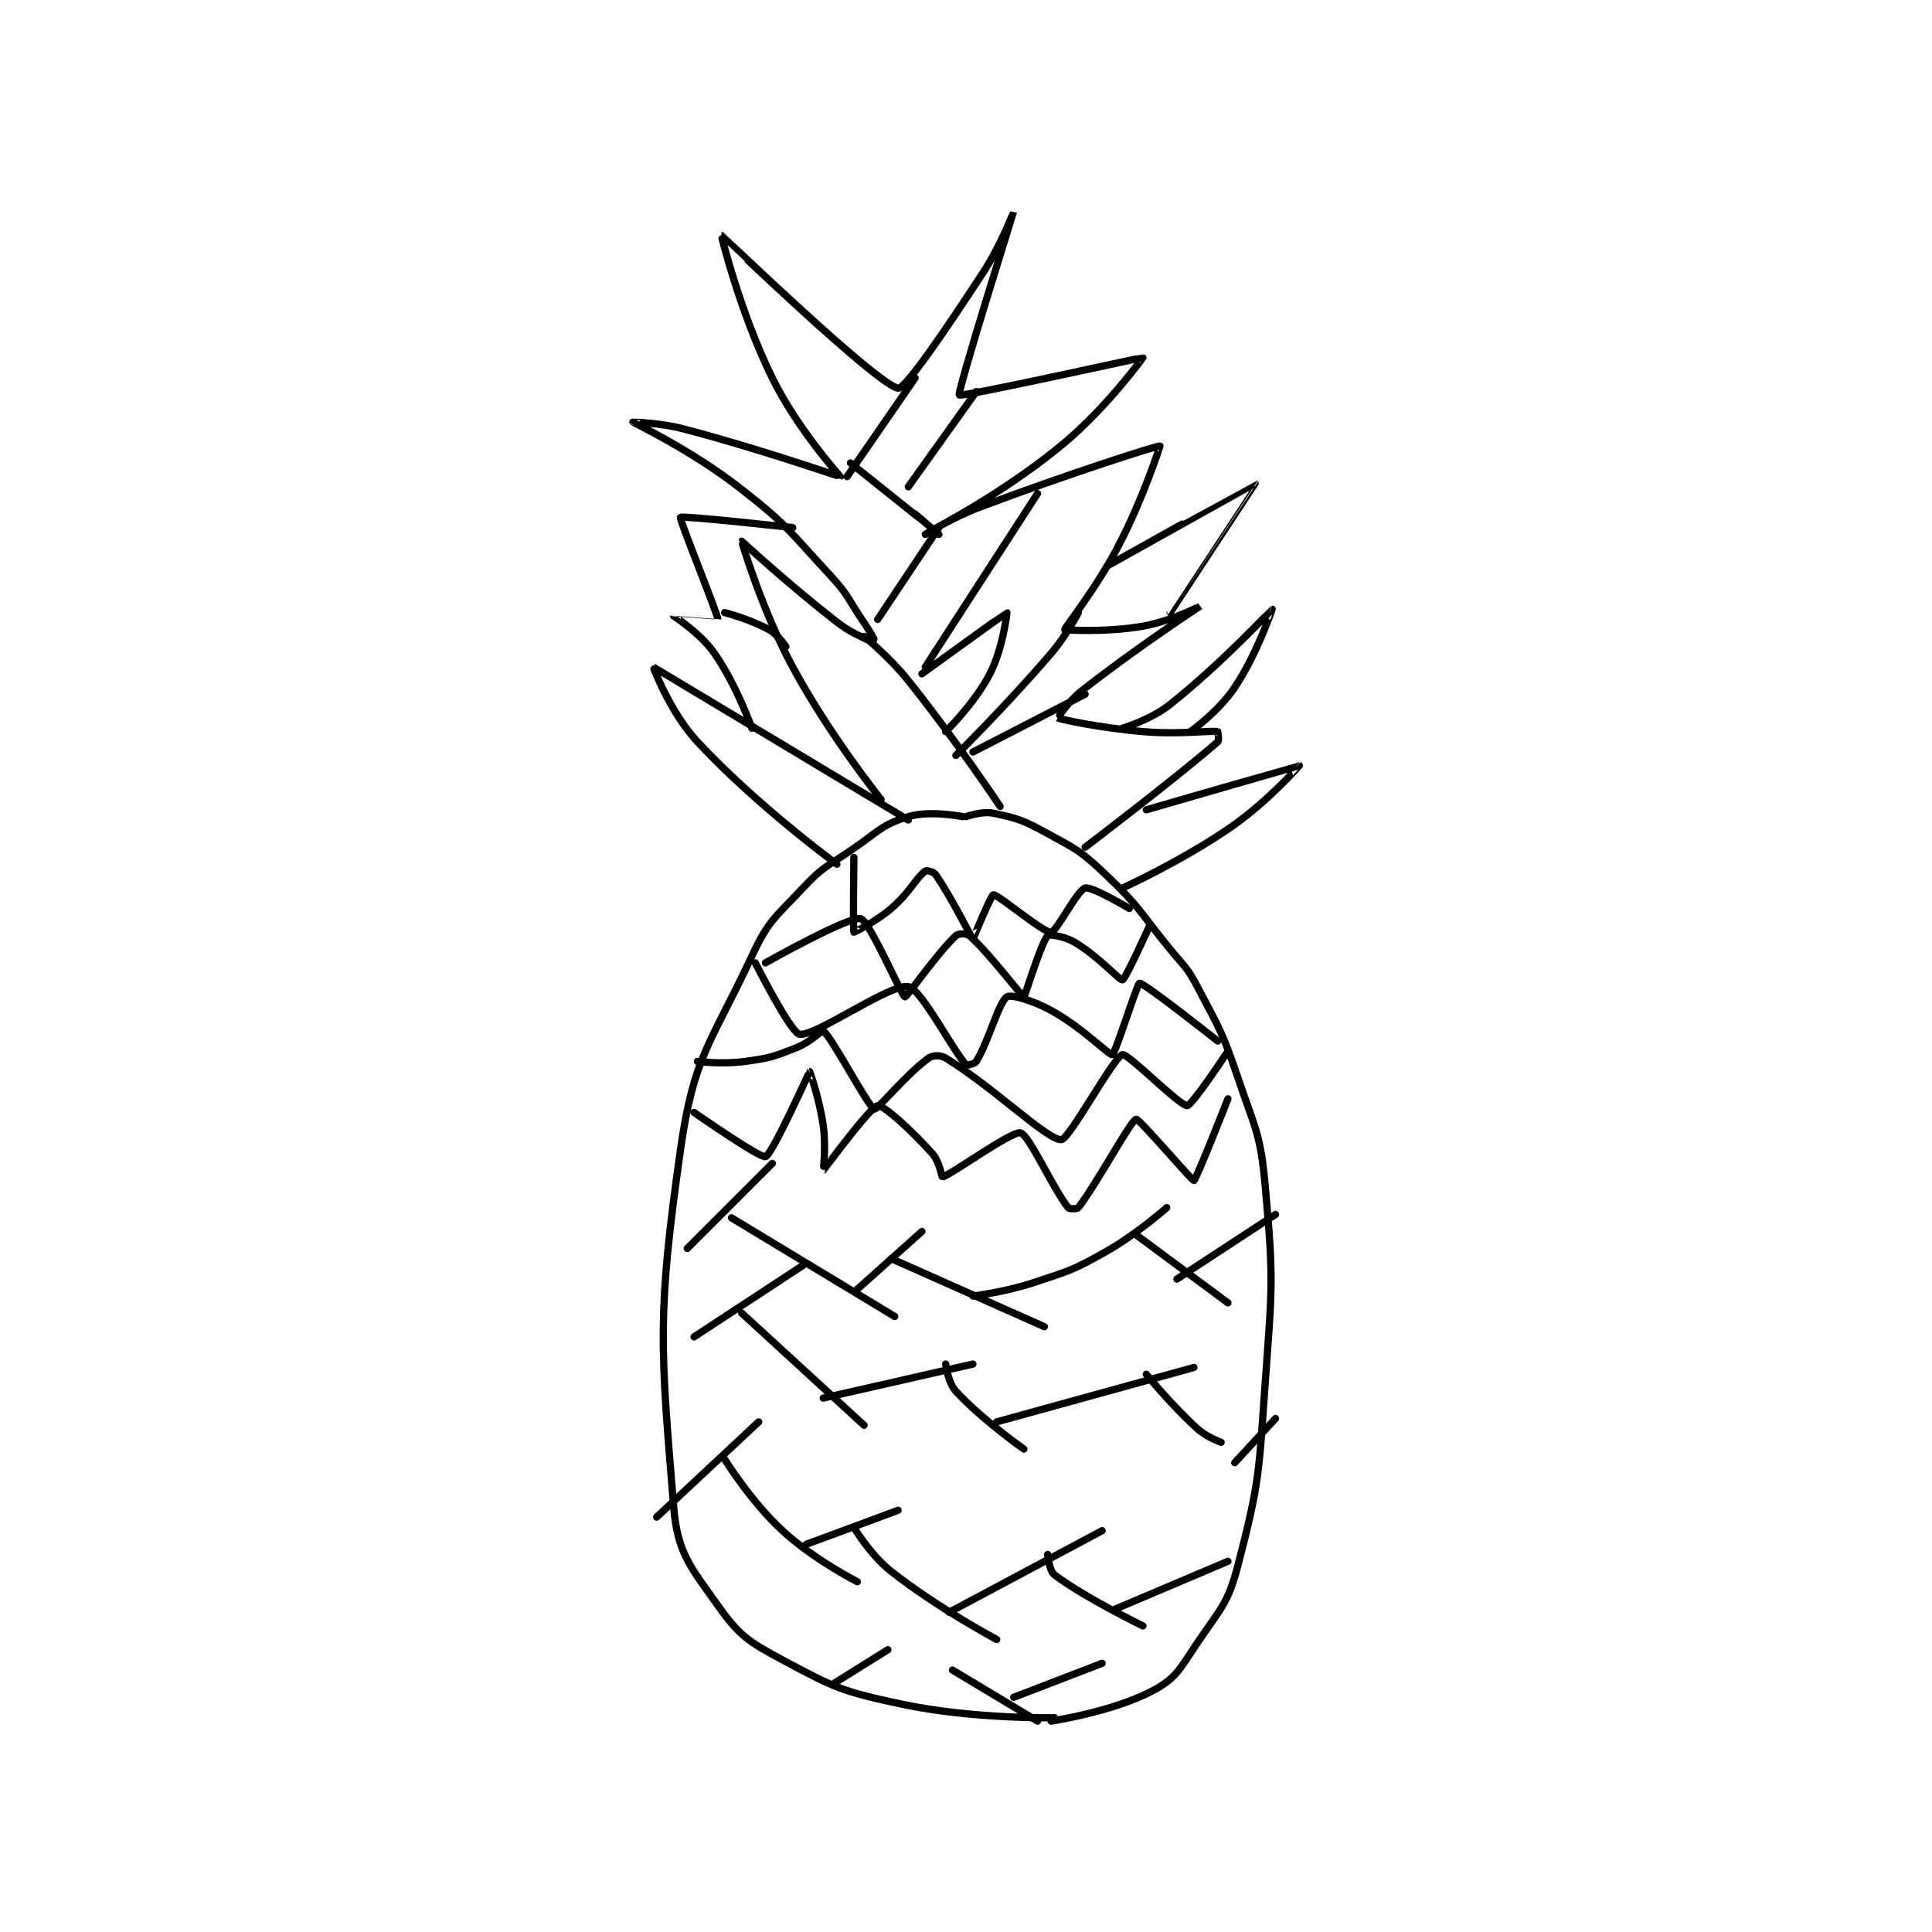 <?xml version="1.0" encoding="utf-8"?>
<!DOCTYPE svg PUBLIC "-//W3C//DTD SVG 1.1//EN" "http://www.w3.org/Graphics/SVG/1.1/DTD/svg11.dtd">
<svg viewBox="0 0 800 800" preserveAspectRatio="xMinYMin meet" xmlns="http://www.w3.org/2000/svg" version="1.1">
<g fill="none" stroke="black" stroke-linecap="round" stroke-linejoin="round" stroke-width="2.131">
<g transform="translate(262.058,87.52) scale(1.408) translate(-157,-7)">
<path id="0" d="M254 185 C254 185 244.351 183.076 238 185 C230.05 187.409 229.075 189.53 221 195 C213.714 199.936 212.809 199.791 207 206 C198.797 214.769 196.967 215.376 192 226 C179.714 252.28 174.946 255.203 171 283 C164.073 331.791 165.124 340.784 169 388 C170.112 401.542 173.844 405.53 182 417 C188.294 425.851 190.911 427.582 201 433 C216.35 441.244 218.569 442.296 236 446 C257.164 450.497 281 450 281 450 "/>
<path id="1" d="M280 451 C280 451 298.265 448.277 310 442 C316.906 438.306 317.902 435.546 323 428 C329.961 417.698 331.995 416.567 335 405 C341.451 380.163 341.065 377.855 343 351 C345.021 322.953 345.466 321.434 343 294 C341.584 278.252 340.198 277.335 335 262 C330.347 248.275 329.715 247.758 323 235 C319.934 229.175 319.284 229.237 315 224 C305.832 212.794 306.204 211.637 296 202 C288.732 195.136 287.78 194.789 279 190 C271.813 186.08 270.347 185.531 263 184 C259.681 183.309 255 185 255 185 "/>
<path id="2" d="M217 199 C217 199 193.588 181.891 176 163 C167.913 154.314 162.966 140.987 163 141 C163.147 141.055 238 186 238 186 "/>
<path id="3" d="M230 180 C230 180 214.853 161.118 204 141 C194.771 123.893 188.981 104.022 189 104 C189 104 202.243 116.217 216 127 C220.492 130.521 221.515 130.757 226 133 C226.69 133.345 228.002 133.011 228 133 C227.968 132.841 226.638 130.394 225 128 C220.159 120.924 220.697 120.159 215 114 C202.508 100.496 202.381 99.158 188 88 C174.055 77.181 157.022 69.023 157 69 C156.993 68.992 164.833 69.12 172 71 C194.931 77.015 217.832 85.097 218 85 C218.014 84.992 205.447 71.107 198 56 C188.534 36.797 182.962 13.997 183 14 C183.116 14.009 228.932 58.133 235 59 C237.092 59.299 248.636 42.38 260 25 C265.391 16.755 269 6.999 269 7 C269 7.002 252.305 60.213 253 61 C253.64 61.725 306.817 49.917 307 50 C307.044 50.02 296.544 64.437 284 75 C268.804 87.797 250 98 250 98 "/>
<path id="4" d="M243 102 C243 102 250.752 97.108 259 94 C284.933 84.228 311.348 75.825 312 76 C312.057 76.015 307.085 91.337 300 105 C293.303 117.916 283.877 129.577 284 130 C284.035 130.119 296.24 130.883 307 129 C315.38 127.533 324.002 122.998 324 123 C323.994 123.006 305.444 135.079 289 148 C285.002 151.142 281.968 155.979 282 156 C282.526 156.351 294.578 158.943 307 160 C317.784 160.918 326.3 159.632 329 160 C329.05 160.007 329.489 162.574 329 163 C316.659 173.758 290 194 290 194 "/>
<path id="5" d="M297 111 C297 111 339.976 86.981 340 87 C340.005 87.004 315 125 315 125 "/>
<path id="6" d="M301 159 C301 159 309.251 156.573 315 152 C330.358 139.783 344.979 124.005 345 124 C345.01 123.998 340.607 137.09 334 147 C329.281 154.078 321 160 321 160 "/>
<path id="7" d="M308 183 C308 183 352.949 169.99 353 170 C353.02 170.004 343.708 180.587 333 188 C318.333 198.154 301 206 301 206 "/>
<path id="8" d="M225 132 C225 132 232.361 137.951 238 145 C252.122 162.652 265 182 265 182 "/>
<path id="9" d="M288 125 C288 125 284.597 131.636 280 137 C266.835 152.359 252 167 252 167 "/>
<path id="10" d="M243 141 L276 90 "/>
<path id="11" d="M247 100 L229 127 "/>
<path id="12" d="M221 81 L241 97 "/>
<path id="13" d="M240 56 L220 85 "/>
<path id="14" d="M258 60 L238 88 "/>
<path id="15" d="M257 166 L290 149 "/>
<path id="16" d="M242 143 C242 143 266.849 125 267 125 C267.03 125 265.887 135.441 262 143 C257.524 151.703 249 160 249 160 "/>
<path id="17" d="M240 96 L247 102 "/>
<path id="18" d="M222 197 C222 197 221.719 218.616 222 219 C222.014 219.019 228.271 216.053 233 212 C238.404 207.368 240.141 203.199 243 201 C243.345 200.734 245.443 201.204 246 202 C250.796 208.852 256.646 220.875 257 221 C257.028 221.01 262.348 208.057 263 208 C264.467 207.872 277.647 219.174 280 219 C281.594 218.882 287.618 206.725 290 206 C291.907 205.42 303 212 303 212 "/>
<path id="19" d="M196 228 C196 228 220.585 214.167 224 215 C226.56 215.624 236.135 237.845 237 238 C237.596 238.107 246.32 225.381 252 220 C252.709 219.328 255.235 219.311 256 220 C262.16 225.544 271.408 238 272 238 C272.259 238 277.059 222.07 279 220 C279.435 219.536 283.888 220.161 287 222 C293.948 226.106 300.127 233.198 301 233 C301.883 232.799 309 217 309 217 "/>
<path id="20" d="M193 228 C193 228 203.413 248.598 206 249 C210.742 249.738 232.684 234.024 238 235 C241.834 235.704 250.897 253.486 255 258 C255.184 258.203 257.558 257.737 258 257 C261.852 250.58 264.551 239.67 267 238 C268.146 237.219 274.465 238.965 280 242 C289.155 247.02 297.121 255.27 298 255 C298.908 254.721 305.297 234.091 306 234 C307.366 233.824 329 251 329 251 "/>
<path id="21" d="M176 257 C176 257 183.361 257.916 190 257 C197.375 255.983 198.13 255.688 205 253 C209.129 251.384 212.671 247.742 213 248 C215.658 250.08 226.327 270.568 228 271 C228.969 271.25 237.386 260.724 244 256 C245.238 255.116 247.503 255.079 249 256 C263.598 264.983 278.73 280.082 283 280 C285.353 279.955 298.366 255.712 301 255 C302.59 254.57 317.801 270.071 320 270 C321.486 269.952 332 254 332 254 "/>
<path id="22" d="M175 272 C175 272 194.438 285.551 196 285 C198.077 284.267 208.838 260.086 209 260 C209.028 259.985 211.913 268.119 213 276 C213.854 282.19 212.97 289.011 213 289 C213.14 288.947 226.772 270.348 229 270 C230.622 269.747 238.596 276.921 245 284 C247.185 286.415 247.87 291.03 248 291 C250.448 290.435 268.408 277.369 271 278 C273.529 278.615 280.312 293.933 285 300 C285.331 300.428 287.666 300.434 288 300 C293.651 292.653 303.388 274.379 305 274 C305.89 273.791 321.455 292.121 322 292 C322.642 291.857 332 268 332 268 "/>
<path id="23" d="M198 287 L173 312 "/>
<path id="24" d="M186 303 L234 332 "/>
<path id="25" d="M242 307 L223 324 "/>
<path id="26" d="M233 315 L278 335 "/>
<path id="27" d="M257 326 C257 326 266.45 324.85 275 322 C285.614 318.462 286.347 318.445 296 313 C305.377 307.71 314 300 314 300 "/>
<path id="28" d="M305 308 L332 328 "/>
<path id="29" d="M346 302 L317 321 "/>
<path id="30" d="M207 317 L175 338 "/>
<path id="31" d="M189 331 L225 364 "/>
<path id="32" d="M213 356 L257 346 "/>
<path id="33" d="M249 346 C249 346 249.647 351.442 252 354 C259.743 362.416 272 371 272 371 "/>
<path id="34" d="M264 363 L322 347 "/>
<path id="35" d="M308 349 C308 349 315.265 357.969 323 365 C325.784 367.531 330 369 330 369 "/>
<path id="36" d="M346 362 L334 375 "/>
<path id="37" d="M194 363 L164 391 "/>
<path id="38" d="M184 374 C184 374 191.588 386.312 201 395 C210.272 403.559 223 410 223 410 "/>
<path id="39" d="M235 389 L208 399 "/>
<path id="40" d="M222 394 C222 394 226.723 402.068 233 407 C246.822 417.86 264 427 264 427 "/>
<path id="41" d="M250 419 L295 395 "/>
<path id="42" d="M279 402 C279 402 279.411 406.808 281 408 C290.105 414.829 307 423 307 423 "/>
<path id="43" d="M299 418 L332 404 "/>
<path id="44" d="M232 430 L216 440 "/>
<path id="45" d="M251 436 L276 451 "/>
<path id="46" d="M295 434 L269 444 "/>
<path id="47" d="M204 100 C204 100 171.479 96.412 171 97 C170.578 97.517 182.086 125.756 182 127 C182 127.004 169 125.998 169 126 C168.994 126.055 176.753 130.906 181 137 C187.507 146.336 192 159 192 159 "/>
<path id="48" d="M184 125 C184 125 191.48 126.933 197 130 C199.721 131.512 202 135 202 135 "/>
</g>
</g>
</svg>
